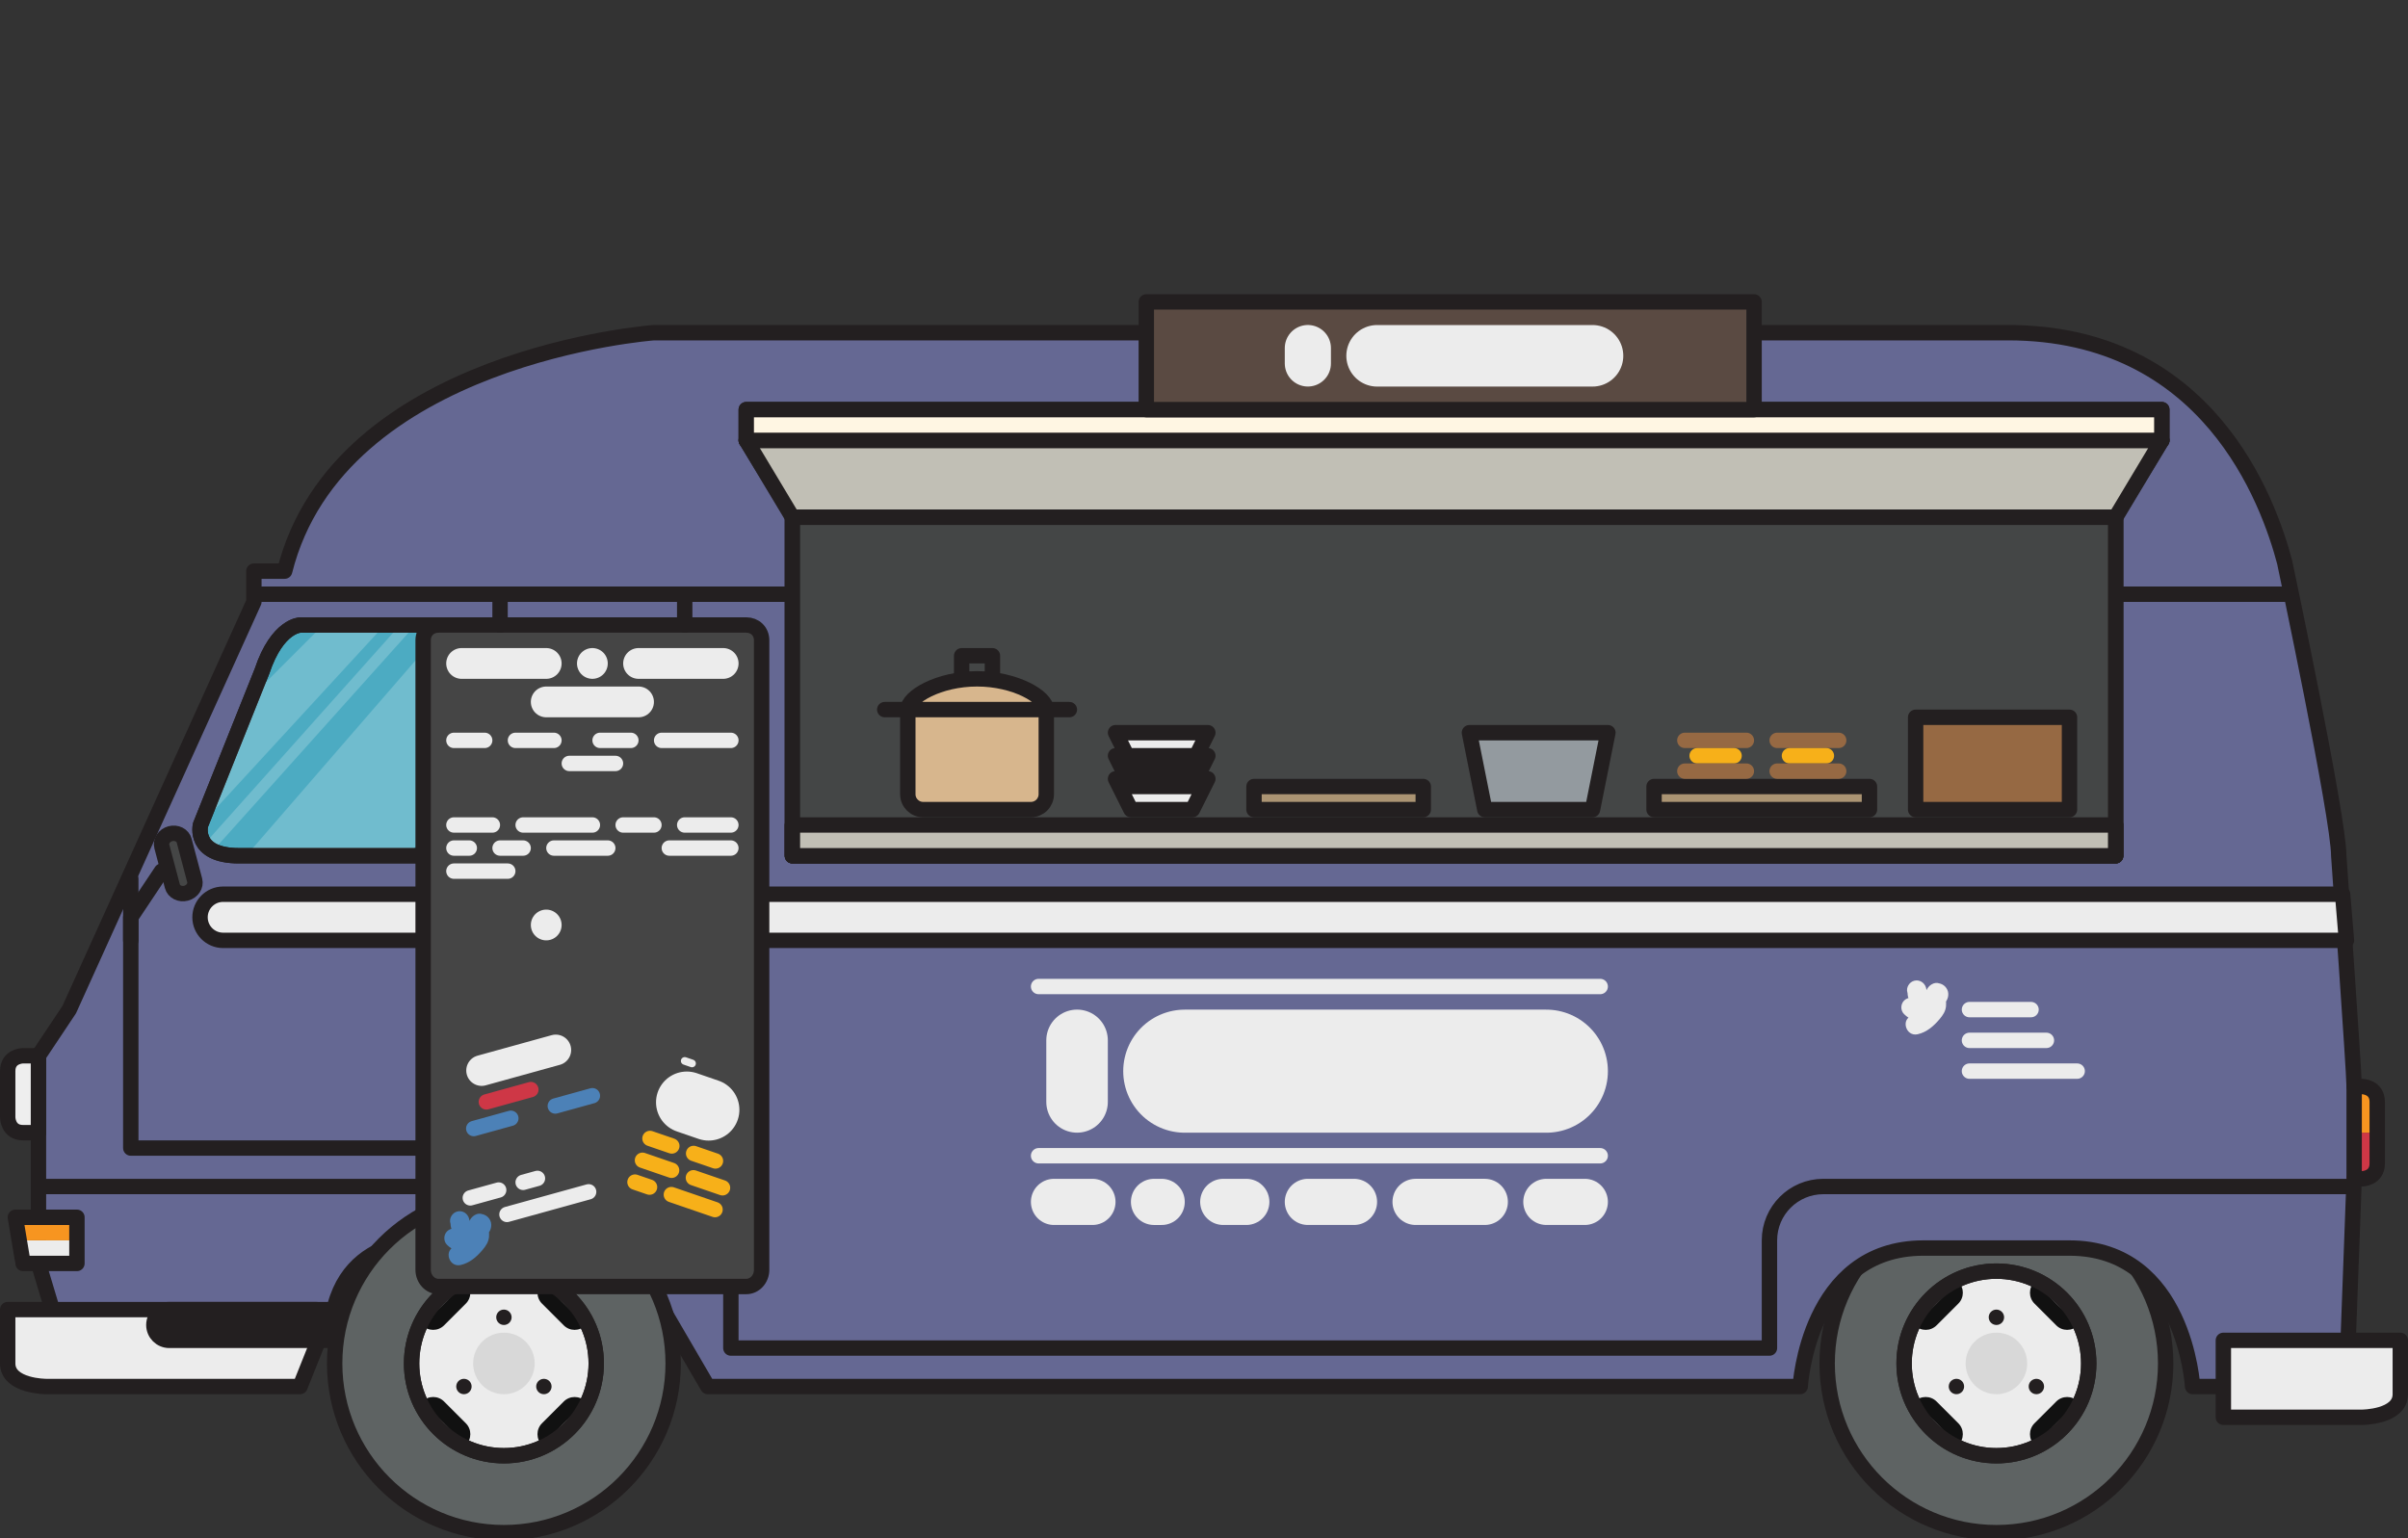 <svg xmlns="http://www.w3.org/2000/svg" width="626" height="400" viewBox="-43.5 0 626 400" enable-background="new -43.5 0 626 400"><rect x="-43.5" y="0" width="626" height="400" fill="#333333" stroke="none"/><circle fill="#5E6363" stroke="#231F20" stroke-width="4" stroke-miterlimit="10" cx="475.5" cy="354.5" r="44"/><circle fill="#ECECEC" stroke="#231F20" stroke-width="4" stroke-linecap="round" stroke-linejoin="round" stroke-miterlimit="10" cx="475.5" cy="354.5" r="24"/><g fill="#111"><path d="M465.602 333.287c1.56 1.562 1.56 4.095 0 5.656l-5.658 5.657c-1.562 1.562-4.094 1.562-5.656 0l11.314-11.313zM485.398 375.713c-1.56-1.562-1.56-4.094 0-5.656l5.658-5.656c1.562-1.56 4.094-1.56 5.656 0l-11.314 11.313zM454.285 364.398c1.562-1.562 4.096-1.562 5.658 0l5.656 5.657c1.56 1.562 1.56 4.095 0 5.657l-11.315-11.314zM496.713 344.6c-1.562 1.562-4.096 1.562-5.656 0l-5.658-5.656c-1.563-1.562-1.563-4.095 0-5.657l11.313 11.313z"/></g><circle fill="#D8D8D8" cx="475.5" cy="354.5" r="8"/><circle fill="none" stroke="#231F20" stroke-width="4" stroke-miterlimit="10" cx="475.5" cy="354.5" r="24"/><path fill="#231F20" d="M477.502 342.5c-.004 1.104-.898 2.002-2 2-1.104-.002-1.998-.896-2-2-.004-1.105.896-2.004 2-2 1.103 0 1.998.896 2 2zM464.105 358.766c.96-.55 2.186-.224 2.734.73.548.958.222 2.18-.735 2.734-.955.555-2.182.225-2.73-.733-.553-.956-.223-2.18.73-2.73zM484.893 362.233c-.957-.557-1.287-1.78-.734-2.733.554-.953 1.774-1.28 2.733-.73.957.55 1.285 1.777.73 2.73-.553.957-1.775 1.283-2.73.733z"/><path fill="none" stroke="#B9529F" stroke-width="4" stroke-linecap="round" stroke-linejoin="round" stroke-miterlimit="10" d="M240.5 160.57"/><path fill="#656893" stroke="#231F20" stroke-width="4" stroke-linecap="round" stroke-linejoin="round" stroke-miterlimit="10" d="M478.502 86.5c52 0 67.693 43.57 71.998 59.91v.09s14 66 14 76c0 0 4 56 4 60 2.21 0 4 1.79 4 4v16c0 2.21-1.79 4-3.998 4l-2.002 54h-40s-2-36-32-36h-38c-30 0-32 36-32 36h-284l-14-24s-8-16-36-16l-22 2s-26-2-26 26h-70l-6-20v-54l8-12 48-106v-8h8c14-56 96-62 96-62h352.002z"/><path opacity=".2" fill="#ECECEC" stroke="#231F20" stroke-width="4" stroke-linecap="round" stroke-linejoin="round" stroke-miterlimit="10" d="M476.5 98.5"/><path fill="#ECECEC" stroke="#231F20" stroke-width="4" stroke-linecap="round" stroke-linejoin="round" stroke-miterlimit="10" d="M534.5 348.5v20h36s10 0 10-6v-14h-46zM42.5 340.5l-8 20h-66s-10 0-10-6v-14h84zM14.5 244.5c-3.313 0-6-2.687-6-6s2.687-6 6-6h551l1 12h-552z"/><circle fill="#5E6363" stroke="#231F20" stroke-width="4" stroke-miterlimit="10" cx="87.5" cy="354.5" r="44"/><circle fill="#ECECEC" stroke="#231F20" stroke-width="4" stroke-linecap="round" stroke-linejoin="round" stroke-miterlimit="10" cx="87.5" cy="354.5" r="24"/><g fill="#111"><path d="M77.6 333.287c1.563 1.562 1.563 4.095 0 5.656l-5.656 5.657c-1.562 1.562-4.095 1.562-5.656 0L77.6 333.287zM97.398 375.713c-1.56-1.562-1.56-4.094 0-5.656l5.658-5.656c1.562-1.56 4.094-1.56 5.656 0l-11.314 11.313zM66.285 364.398c1.562-1.562 4.096-1.562 5.658 0l5.656 5.657c1.56 1.562 1.56 4.095 0 5.657l-11.315-11.314zM108.713 344.6c-1.562 1.562-4.096 1.562-5.657 0l-5.657-5.656c-1.563-1.562-1.563-4.095 0-5.657l11.313 11.313z"/></g><circle fill="#D8D8D8" cx="87.5" cy="354.5" r="8"/><circle fill="none" stroke="#231F20" stroke-width="4" stroke-miterlimit="10" cx="87.5" cy="354.5" r="24"/><path fill="#231F20" d="M89.502 342.5c-.004 1.104-.898 2.002-2 2-1.104-.002-1.998-.896-2-2-.004-1.105.896-2.004 2-2 1.103 0 1.998.896 2 2zM76.105 358.766c.96-.55 2.185-.224 2.733.73.55.958.223 2.18-.733 2.734-.955.555-2.183.225-2.73-.733-.553-.956-.223-2.18.73-2.73zM96.892 362.233c-.956-.557-1.286-1.78-.733-2.733.553-.953 1.774-1.28 2.732-.73.958.55 1.286 1.777.73 2.73-.552.957-1.775 1.283-2.73.733z"/><path fill="none" stroke="#231F20" stroke-width="4" stroke-linecap="round" stroke-linejoin="round" stroke-miterlimit="10" d="M566.5 308.5h-136c-7.732 0-14 6.268-14 14v28h-270v-42h-178M-9.5 228.5v70h74M24.5 154.5h138M506.5 154.5h44"/><path fill="none" stroke="#ECECEC" stroke-width="4" stroke-linecap="round" stroke-linejoin="round" stroke-miterlimit="10" d="M226.5 256.5h146M226.5 300.5h146"/><path fill="none" stroke="#ECECEC" stroke-width="16" stroke-linecap="round" stroke-linejoin="round" stroke-miterlimit="10" d="M236.5 270.5v16"/><path fill="none" stroke="#ECECEC" stroke-width="12" stroke-linecap="round" stroke-linejoin="round" stroke-miterlimit="10" d="M230.5 312.5h10M274.5 312.5h6M296.498 312.498h12M358.5 312.498h10M324.5 312.497h18M256.5 312.502h2"/><path fill="none" stroke="#ECECEC" stroke-width="32" stroke-linecap="round" stroke-linejoin="round" stroke-miterlimit="10" d="M358.5 278.51h-94"/><path fill="#ECECEC" d="M458.682 255.924c-2.234 1.308-2.348 4.994.435 5.76 2.94.81 5.17-3.058 3.02-5.208-.917-.917-2.412-1.128-3.538-.468-1.38.808-1.456 2.32-1.19 3.717.23 1.22-.105 1.604-.89 2.498-.77.878-1.686 1.612-2.824 1.866-3.146.703-1.812 5.523 1.33 4.82 2.364-.528 4.18-2.127 5.71-3.942.844-1.002 1.53-2.005 1.663-3.342.11-1.134-.143-2.167-.158-3.27l-.342 1.26c.04-.06.08-.124.12-.187-.5.382-.997.765-1.494 1.148l.296-.053-1.927-.252-.568-.52c-.114-.422-.228-.842-.34-1.263 0 .1.002.196.003.295l.342-1.262.518-.43c.42-.115.84-.23 1.262-.343-.11.008-.22.016-.328.022l1.262.342.592.572.34 1.262-.77 1.294c2.777-1.628.263-5.95-2.526-4.318zM457.86 257.5c-.305.002-.608.008-.912 0-.286-.023-.246-.014.118.028-.564-.092.432.28-.055 0 .524.575.654.684.393.324-.33-.483-.076-.62-.004.373-.037-.496-.065-.997-.214-1.475-.406-1.3-1.73-2.116-3.076-1.746-1.28.353-2.15 1.775-1.746 3.076.206.658.007-.488.035.145.026.59.11 1.095.385 1.62.39.747.885 1.388 1.562 1.896 1 .75 2.316.767 3.512.76 1.36-.01 2.5-1.13 2.5-2.5 0-1.355-1.137-2.51-2.5-2.5zM457.443 260c-.75.025-1.56.183-2.188.24-.58.052-.148.06.11.168-.234-.144-.233-.128.003.047-.112-.1-.22-.2-.326-.307-.975-.95-2.563-.972-3.535 0-.955.954-.975 2.584 0 3.535.707.69 1.533 1.302 2.532 1.465 1.19.195 2.317-.11 3.402-.148 1.36-.047 2.5-1.102 2.5-2.5 0-1.327-1.136-2.547-2.5-2.5z"/><path fill="none" stroke="#ECECEC" stroke-width="4" stroke-linecap="round" stroke-linejoin="round" stroke-miterlimit="10" d="M468.498 262.5H484.5M468.498 270.5h20.004M468.496 278.498h28.002"/><path fill="#C1BFB5" stroke="#231F20" stroke-width="4" stroke-linecap="round" stroke-linejoin="round" stroke-miterlimit="10" d="M506.5 134.075l12-19.575h-368l12 19.575z"/><path fill="#FFF6E3" stroke="#231F20" stroke-width="4" stroke-linecap="round" stroke-linejoin="round" stroke-miterlimit="10" d="M150.5 106.5h368v8h-368z"/><path fill="#444646" stroke="#231F20" stroke-width="4" stroke-linecap="round" stroke-linejoin="round" stroke-miterlimit="10" d="M162.5 134.5h344v88h-344z"/><path fill="#C1BFB5" stroke="#231F20" stroke-width="4" stroke-linecap="round" stroke-linejoin="round" stroke-miterlimit="10" d="M504.5 194.5"/><path fill="#C1BFB5" stroke="#231F20" stroke-width="4" stroke-linecap="round" stroke-linejoin="round" stroke-miterlimit="10" d="M162.5 214.5h344v8h-344zM506.5 134.5l12-20h-368l12 20z"/><path fill="#FFF6E3" stroke="#231F20" stroke-width="4" stroke-linecap="round" stroke-linejoin="round" stroke-miterlimit="10" d="M150.5 106.5h368v8h-368z"/><path fill="#444646" stroke="#231F20" stroke-width="4" stroke-linecap="round" stroke-linejoin="round" stroke-miterlimit="10" d="M162.5 134.5h344v88h-344z"/><path fill="#C1BFB5" stroke="#231F20" stroke-width="4" stroke-linecap="round" stroke-linejoin="round" stroke-miterlimit="10" d="M504.5 194.5"/><path fill="#C1BFB5" stroke="#231F20" stroke-width="4" stroke-linecap="round" stroke-linejoin="round" stroke-miterlimit="10" d="M162.5 214.5h344v8h-344z"/><path fill="#4CABC2" stroke="#231F20" stroke-width="4" stroke-linecap="round" stroke-linejoin="round" stroke-miterlimit="10" d="M37.153 222.5H80.5c2.21 0 4-1.79 4-4v-52c0-2.21-1.79-4-4-4H34.623s-5.998 0-9.998 12l-16 40s-2 8 10 8h18.528z"/><path opacity=".2" fill="#fff" d="M56.502 162.5l-46.002 50 10.002-30 20-20zM64.502 162.5l-52.002 58-2-2 50.002-56zM84.5 196.5l-21.998 26h-42l51.998-60 12 2z"/><path fill="none" stroke="#231F20" stroke-width="4" stroke-linecap="round" stroke-linejoin="round" stroke-miterlimit="10" d="M37.153 222.5H80.5c2.21 0 4-1.79 4-4v-52c0-2.21-1.79-4-4-4H34.623s-5.998 0-9.998 12l-16 40s-2 8 10 8h18.528z"/><path fill="#ECECEC" d="M-39.5 322.5h16v6h-16z"/><path fill="#F79520" d="M-39.5 316.5h16v6h-16z"/><path fill="none" stroke="#231F20" stroke-width="4" stroke-linecap="round" stroke-linejoin="round" stroke-miterlimit="10" d="M-37.5 328.5h14v-12h-16z"/><path fill="#eee" stroke="#231F20" stroke-width="4" stroke-linecap="round" stroke-linejoin="round" stroke-miterlimit="10" d="M-37.5 294.5c-4 0-4-4-4-4v-12c0-4 4-4 4-4h4v20h-4z"/><path fill="#CE3746" d="M568.498 294.5h6v12H566.5z"/><path fill="#F79520" d="M568.498 282.5h6v12h-6z"/><path fill="none" stroke="#231F20" stroke-width="4" stroke-linecap="round" stroke-linejoin="round" stroke-miterlimit="10" d="M574.5 294.5v-8c0-4-4-4-4-4h-2v24h2s4 0 4-4v-8z"/><path fill="#454646" stroke="#231F20" stroke-width="4" stroke-linecap="round" stroke-linejoin="round" stroke-miterlimit="10" d="M7.112 228.887c.378 1.424-.616 2.922-2.217 3.347-1.6.424-3.206-.386-3.583-1.81l-2.732-10.31c-.38-1.425.615-2.923 2.217-3.347 1.6-.425 3.205.385 3.582 1.81l2.732 10.31z"/><path fill="none" stroke="#231F20" stroke-width="4" stroke-linecap="round" stroke-linejoin="round" stroke-miterlimit="10" d="M-1.5 226.5l-8 12v6"/><g stroke-linecap="round" stroke-linejoin="round" stroke-miterlimit="10"><path fill="#5A4A42" stroke="#231F20" stroke-width="4" d="M254.5 78.5h158v28h-158z"/><g fill="none" stroke="#ECECEC"><path stroke-width="12" d="M296.5 90.5v4"/><path stroke-width="16" d="M370.5 92.51h-56"/></g></g><path fill="#454545" stroke="#231F20" stroke-width="4" stroke-linecap="round" stroke-linejoin="round" stroke-miterlimit="10" d="M154.5 166.5c0-2.41-1.79-4-4-4h-80c-2.21 0-4 1.59-4 4v163.637c0 2.41 1.79 4.363 4 4.363h80c2.21 0 4-1.954 4-4.363V166.5z"/><path fill="none" stroke="#ECECEC" stroke-width="8" stroke-linecap="round" stroke-linejoin="round" stroke-miterlimit="10" d="M76.5 172.5h22.002M122.502 172.5h22M98.5 182.5h24M110.498 172.5h.002"/><path fill="none" stroke="#ECECEC" stroke-width="4" stroke-linecap="round" stroke-linejoin="round" stroke-miterlimit="10" d="M74.5 192.5h8.002M74.5 214.5h10M74.5 226.5h14.002"/><path fill="none" stroke="#ECECEC" stroke-width="2" stroke-linecap="round" stroke-linejoin="round" stroke-miterlimit="10" d="M134.51 275.848l1.89.65"/><path fill="none" stroke="#F7B019" stroke-width="4" stroke-linecap="round" stroke-linejoin="round" stroke-miterlimit="10" d="M125.473 296.006l5.673 1.95M121.573 307.354l3.783 1.3M131.033 310.604l11.348 3.896M123.523 301.68l7.567 2.598M136.765 306.228l7.565 2.598M136.82 299.903l5.676 1.95"/><path fill="none" stroke="#ECECEC" stroke-width="16" stroke-linecap="round" stroke-linejoin="round" stroke-miterlimit="10" d="M135.044 286.605l5.675 1.95"/><path fill="none" stroke="#ECECEC" stroke-width="4" stroke-linecap="round" stroke-linejoin="round" stroke-miterlimit="10" d="M74.5 220.5h4M86.5 220.5h6M100.5 220.5h14M130.5 220.5h16M122.5 220.5"/><path fill="none" stroke="#CE3746" stroke-width="4" stroke-linecap="round" stroke-linejoin="round" stroke-miterlimit="10" d="M82.936 286.5l11.564-3.2"/><path fill="none" stroke="#4C81B7" stroke-width="4" stroke-linecap="round" stroke-linejoin="round" stroke-miterlimit="10" d="M79.658 293.43l9.64-2.668"/><path fill="none" stroke="#ECECEC" stroke-width="4" stroke-linecap="round" stroke-linejoin="round" stroke-miterlimit="10" d="M78.765 311.456l7.374-2.04M88.294 315.756l21.23-5.873M92.5 307.416l3.717-1.028"/><path fill="none" stroke="#4C81B7" stroke-width="4" stroke-linecap="round" stroke-linejoin="round" stroke-miterlimit="10" d="M100.86 287.562l9.64-2.666M95.08 289.162"/><path fill="none" stroke="#ECECEC" stroke-width="8" stroke-linecap="round" stroke-linejoin="round" stroke-miterlimit="10" d="M81.71 278.336l19.274-5.333"/><path fill="none" stroke="#ECECEC" stroke-width="4" stroke-linecap="round" stroke-linejoin="round" stroke-miterlimit="10" d="M92.5 214.5h18M118.5 214.5h8M134.5 214.5h12M90.5 192.5h10.002M112.5 192.5h8.002M128.502 192.5h18M104.5 198.5h12.002"/><path fill="none" stroke="#ECECEC" stroke-width="8" stroke-linecap="round" stroke-linejoin="round" stroke-miterlimit="10" d="M110.5 206.5M98.5 240.5h.002"/><path fill="#4C81B7" d="M79.906 315.924c-2.234 1.308-2.348 4.994.435 5.76 2.94.81 5.17-3.058 3.02-5.208-.917-.917-2.412-1.128-3.538-.468-1.38.808-1.456 2.32-1.19 3.717.23 1.22-.105 1.604-.89 2.498-.77.878-1.685 1.612-2.823 1.866-3.147.703-1.813 5.523 1.328 4.82 2.365-.528 4.18-2.127 5.71-3.942.844-1.002 1.53-2.005 1.664-3.342.112-1.134-.142-2.167-.158-3.27-.114.42-.228.84-.34 1.26.04-.06.08-.124.12-.187-.5.382-.997.765-1.495 1.148l.295-.053-1.926-.252-.57-.52-.34-1.263c0 .1.003.196.005.295.114-.42.228-.842.34-1.262l.52-.43c.42-.115.84-.23 1.26-.343-.108.008-.218.016-.327.022l1.262.342.59.572c.115.42.23.84.342 1.262l-.77 1.294c2.778-1.628.263-5.95-2.526-4.318zM79.084 317.5c-.304.002-.607.008-.91 0-.287-.023-.248-.014.117.028-.564-.092.432.28-.054 0 .523.575.653.684.392.324-.33-.483-.077-.62-.003.373-.037-.496-.065-.997-.214-1.475-.404-1.3-1.727-2.116-3.074-1.746-1.28.353-2.152 1.775-1.746 3.076.206.658.006-.488.035.145.027.59.112 1.095.385 1.62.39.747.886 1.388 1.563 1.896 1 .75 2.316.767 3.512.76 1.363-.01 2.5-1.13 2.5-2.5 0-1.355-1.138-2.51-2.5-2.5zM78.668 320c-.75.025-1.56.183-2.188.24-.58.052-.148.06.11.168-.234-.144-.233-.128.003.047-.112-.1-.22-.2-.326-.307-.975-.95-2.563-.972-3.535 0-.955.954-.975 2.584 0 3.535.707.69 1.534 1.302 2.533 1.465 1.19.195 2.318-.11 3.403-.148 1.362-.047 2.5-1.102 2.5-2.5 0-1.327-1.137-2.547-2.5-2.5z"/><path fill="#656893" stroke="#231F20" stroke-width="4" stroke-linecap="round" stroke-linejoin="round" stroke-miterlimit="10" d="M86.5 162.5v-8M134.5 162.5v-8"/><path fill="none" stroke="#231F20" stroke-width="4" stroke-linecap="round" stroke-linejoin="round" stroke-miterlimit="10" d="M206.5 176.5v-6h8v6"/><path fill="#D7B68D" stroke="#231F20" stroke-width="4" stroke-linecap="round" stroke-linejoin="round" stroke-miterlimit="10" d="M228.5 184.5v22c0 2.21-1.79 4-4 4h-28c-2.21 0-4-1.79-4-4v-22h36zM228.5 184.5c0-3.313-8.06-8-18-8s-18 4.687-18 8h36z"/><path fill="none" stroke="#231F20" stroke-width="4" stroke-linecap="round" stroke-linejoin="round" stroke-miterlimit="10" d="M192.5 184.5h-6M234.5 184.5h-6"/><path fill="#ECECEC" stroke="#231F20" stroke-width="4" stroke-linecap="round" stroke-linejoin="round" stroke-miterlimit="10" d="M266.5 198.5h-16l-4-8h24zM266.5 204.5h-16l-4-8h24zM266.5 210.5h-16l-4-8h24z"/><path fill="#939A9F" stroke="#231F20" stroke-width="4" stroke-linecap="round" stroke-linejoin="round" stroke-miterlimit="10" d="M342.5 210.5l-4-20h36l-4 20z"/><path fill="#AB9473" stroke="#231F20" stroke-width="4" stroke-linecap="round" stroke-linejoin="round" stroke-miterlimit="10" d="M386.5 204.5h56v6h-56zM282.5 204.5h44v6h-44z"/><path fill="#966943" stroke="#231F20" stroke-width="4" stroke-linecap="round" stroke-linejoin="round" stroke-miterlimit="10" d="M454.5 186.5h40v24h-40z"/><path fill="none" stroke="#966943" stroke-width="4" stroke-linecap="round" stroke-linejoin="round" stroke-miterlimit="10" d="M394.5 192.5h16"/><path fill="none" stroke="#F7B019" stroke-width="4" stroke-linecap="round" stroke-linejoin="round" stroke-miterlimit="10" d="M397.7 196.5h9.6"/><path fill="none" stroke="#966943" stroke-width="4" stroke-linecap="round" stroke-linejoin="round" stroke-miterlimit="10" d="M394.5 200.5h16M418.5 192.5h16"/><path fill="none" stroke="#F7B019" stroke-width="4" stroke-linecap="round" stroke-linejoin="round" stroke-miterlimit="10" d="M421.7 196.5h9.6"/><path fill="none" stroke="#966943" stroke-width="4" stroke-linecap="round" stroke-linejoin="round" stroke-miterlimit="10" d="M418.5 200.5h16"/><path fill="#231F20" stroke="#231F20" stroke-width="4" stroke-linecap="round" stroke-linejoin="round" stroke-miterlimit="10" d="M42.5 344.5c0 2.21-1.79 4-4 4H.5c-2.21 0-4-1.79-4-4s1.79-4 4-4h38c2.21 0 4 1.79 4 4z"/></svg>